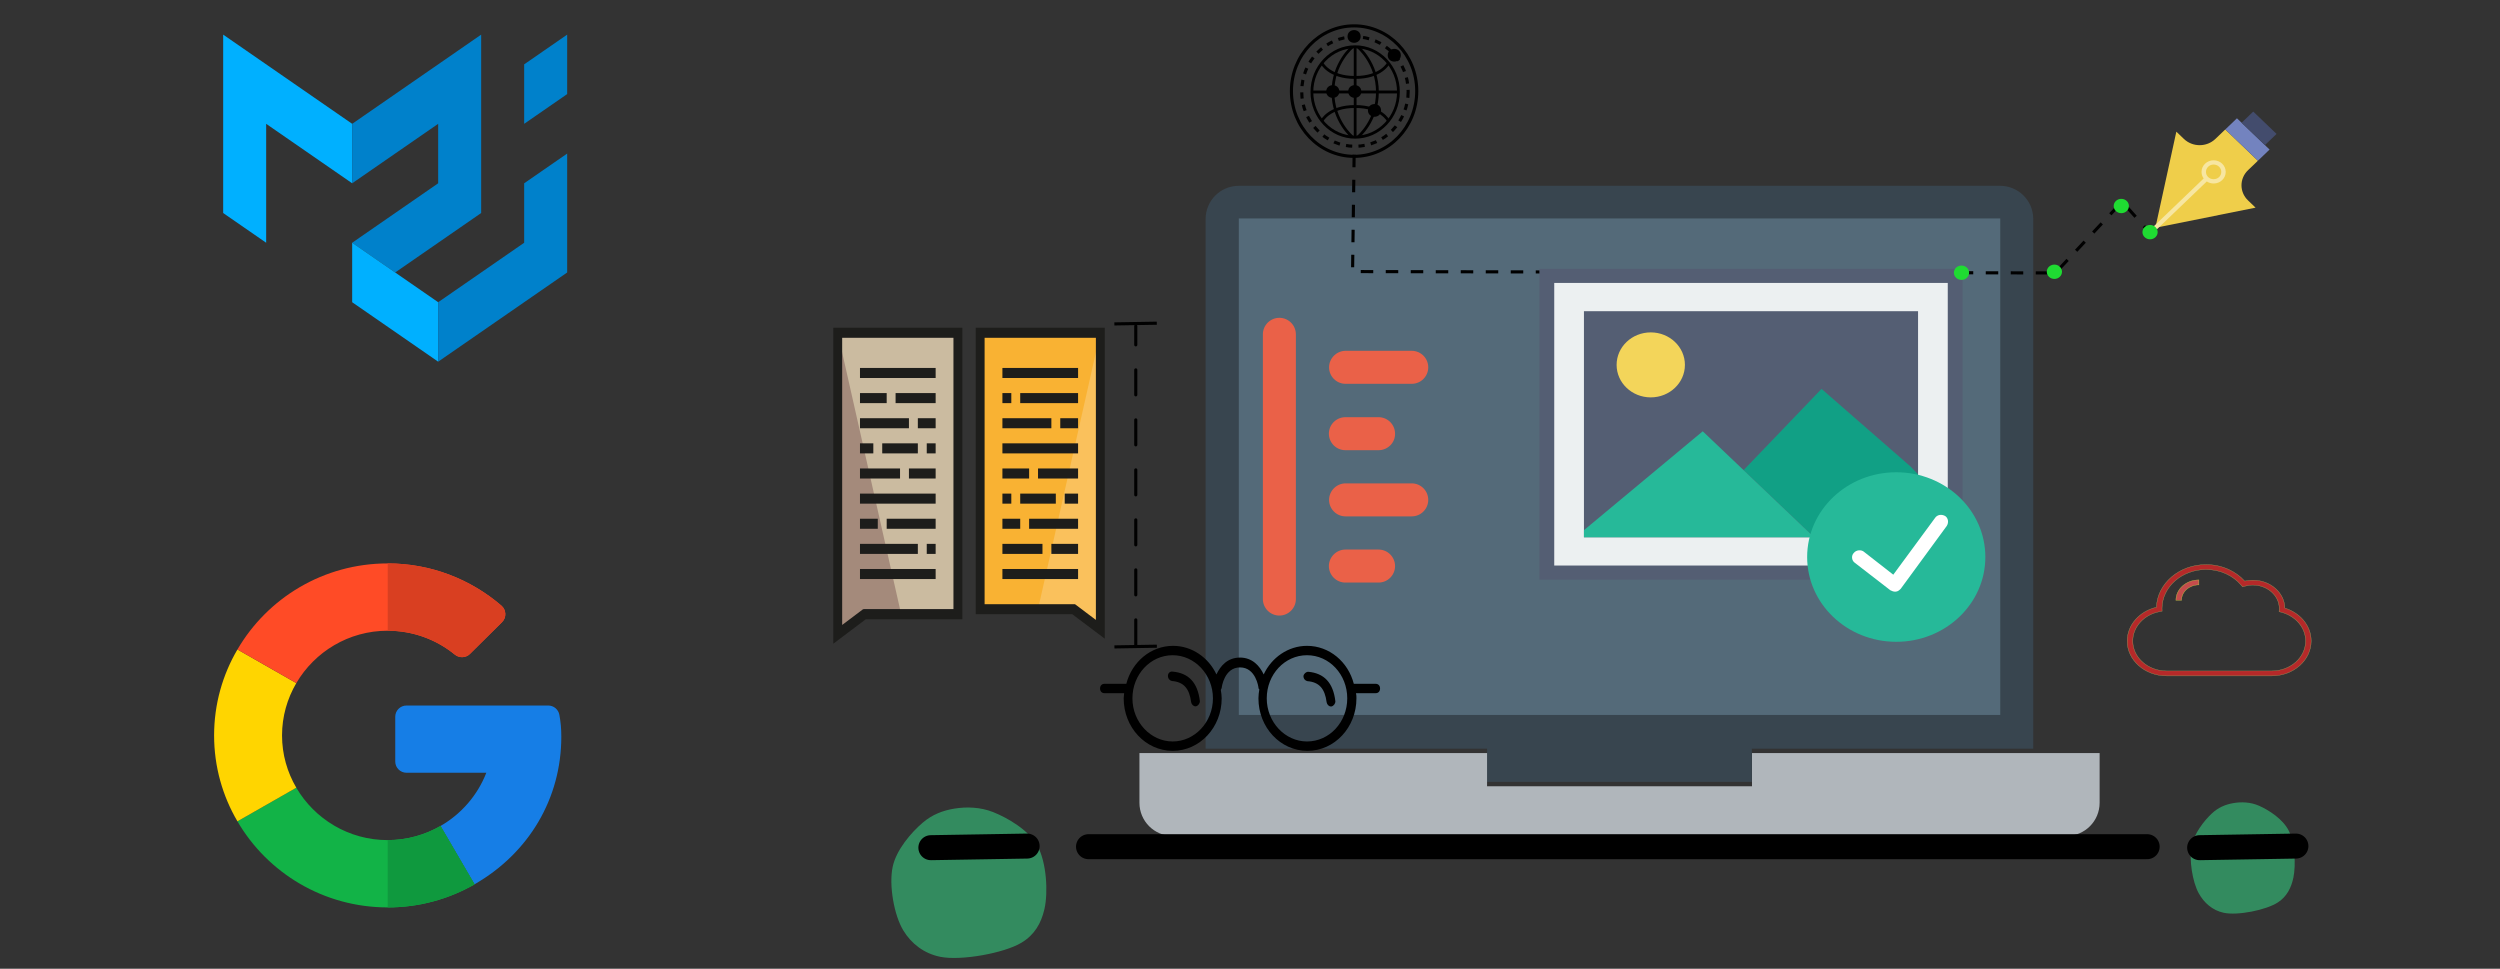 <?xml version="1.0" encoding="utf-8"?>
<svg width="800" height="310" viewBox="0 0 800 310" xmlns="http://www.w3.org/2000/svg">
  <rect x="0" y="0" width="800" height="310" fill="#333333" stroke="none"/>
  <g id="Laptop" transform="matrix(1, 0, 0, 1, -96.28, 3.2)">
    <path style="fill: #38454f" d="M 646.4 288.8 v 17.7 h 141.2 V 288.8 H 937.7 V 6.3 c 0 -9.8 -7.9 -17.7 -17.7 -17.7 H 514 c -9.8 0 -17.7 7.9 -17.7 17.7 V 288.8 H 646.4 z" transform="matrix(0.6,0,0,0.6,184.3,63.1)"/>
    <polygon style="fill: #546a79" points="514,275.3 920.1,275.3 920.1,10.5 514,10.5" transform="matrix(0.6,0,0,0.6,184.3,60.4)"/>
    <g transform="matrix(0.6,0,0,0.6,146.4,60.4)">
      <path style="fill: #ea6148" d="M 598.8 222.3 c -4.9 0 -8.8 -4 -8.8 -8.8 V 72.3 c 0 -4.9 4 -8.8 8.8 -8.8 c 4.9 0 8.8 4 8.8 8.8 v 141.2 C 607.6 218.4 603.6 222.3 598.8 222.3"/>
      <path style="fill: #ea6148" d="M 669.4 98.7 h -35.3 c -4.9 0 -8.8 -4 -8.8 -8.8 s 4 -8.8 8.8 -8.8 h 35.3 c 4.9 0 8.8 4 8.8 8.8 S 674.3 98.7 669.4 98.7"/>
      <path style="fill: #ea6148" d="M 651.7 134.1 h -17.7 c -4.9 0 -8.8 -4 -8.8 -8.8 c 0 -4.9 4 -8.8 8.8 -8.8 h 17.7 c 4.9 0 8.8 4 8.8 8.8 C 660.6 130.1 656.6 134.1 651.7 134.1"/>
      <path style="fill: #ea6148" d="M 669.4 169.4 h -35.3 c -4.9 0 -8.8 -4 -8.8 -8.8 s 4 -8.8 8.8 -8.8 h 35.3 c 4.9 0 8.8 4 8.8 8.8 S 674.3 169.4 669.4 169.4"/>
      <path style="fill: #ea6148" d="M 651.7 204.7 h -17.7 c -4.9 0 -8.8 -4 -8.8 -8.8 s 4 -8.8 8.8 -8.8 h 17.7 c 4.9 0 8.8 4 8.8 8.8 S 656.6 204.7 651.7 204.7"/>
    </g>
    <path style="fill: #b0b6bb" d="M 787.7 211.3 v 17.7 H 646.4 V 211.3 H 461 v 26.5 c 0 9.8 7.9 17.7 17.7 17.7 h 476.7 c 9.8 0 17.7 -7.9 17.7 -17.7 V 211.3 H 787.7 z" transform="matrix(0.6,0,0,0.6,184.3,111)"/>
  </g>
  <g id="Glasses" transform="matrix(1, 0, 0, 1, -111, 1.92)">
    <path transform="matrix(1.4,0,0,1.5,-188.7,-114.4)" d="M 513.1 218.3 c -0.5 0 -1 0.4 -1.1 0.9 c 0 0.6 0.4 1 0.9 1.1 c 2.7 0.2 4 1.6 4.4 4.5 c 0.1 0.5 0.5 0.9 1 0.9 c 0 0 0.1 0 0.1 0 c 0.5 -0.1 0.9 -0.6 0.9 -1.1 C 518.8 220.6 516.7 218.6 513.1 218.3 z"/>
    <path transform="matrix(1.4,0,0,1.5,-176.2,-114.3)" d="M 473.2 218.2 C 472.6 218.1 472.1 218.5 472.1 219.1 c 0 0.6 0.4 1 0.9 1.1 c 2.7 0.2 4 1.6 4.4 4.5 c 0.1 0.5 0.5 0.9 1 0.9 c 0 0 0.1 0 0.1 0 c 0.5 -0.1 0.9 -0.6 0.9 -1.1 C 478.9 220.5 476.8 218.5 473.2 218.2 z"/>
    <path transform="matrix(1.4,0,0,1.5,-181.4,-115.5)" d="M 523.3 221.6 h -5 c -1.3 -4.7 -5.6 -8.1 -10.7 -8.1 c -4.3 0 -8.1 2.5 -9.9 6.1 c -0.9 -1.8 -2.6 -3.6 -5.4 -3.6 c -2.9 0 -4.5 1.8 -5.4 3.6 c -1.8 -3.6 -5.6 -6.1 -9.9 -6.1 c -5.1 0 -9.4 3.4 -10.7 8.1 H 461.3 c -0.6 0 -1 0.4 -1 1 s 0.4 1 1 1 h 4.5 c 0 0.4 -0.1 0.7 -0.1 1.1 c 0 6.2 5 11.2 11.2 11.2 c 6.2 0 11.2 -5 11.2 -11.2 c 0 -0.6 -0.1 -1.2 -0.2 -1.8 c 0.1 -0.1 0.1 -0.3 0.2 -0.4 c 0 -0.2 0.6 -4.4 4.2 -4.4 c 3.6 0 4.2 4.2 4.2 4.3 c 0 0.2 0.1 0.3 0.2 0.4 c -0.1 0.6 -0.2 1.2 -0.2 1.9 c 0 6.2 5 11.2 11.2 11.2 s 11.2 -5 11.2 -11.2 c 0 -0.4 0 -0.7 -0.1 -1.1 H 523.3 c 0.6 0 1 -0.4 1 -1 S 523.9 221.6 523.3 221.6 z M 476.9 233.9 c -5 0 -9.2 -4.1 -9.2 -9.2 s 4.1 -9.2 9.2 -9.2 c 5 0 9.2 4.1 9.2 9.2 S 481.9 233.9 476.9 233.9 z M 507.6 233.9 c -5 0 -9.2 -4.1 -9.2 -9.2 s 4.1 -9.2 9.2 -9.2 s 9.2 4.1 9.2 9.2 S 512.7 233.9 507.6 233.9 z"/>
  </g>
  <polyline style="stroke: rgb(0, 0, 0); fill: none; stroke-dasharray: 4;" points="433.319 49.525 433.319 49.525 432.822 86.904 657.72 87.343 679.076 64.542 689.083 75.761"/>
  <g id="Image" transform="matrix(1.485, 0, 0, 1.507, -439.738, -115.239)" style="">
    <g transform="matrix(1.6,0,0,1.5,-400,-88.9)">
      <g>
        <rect x="643.4" y="149.3" style="fill: #ecf0f1" width="55" height="42"/>
        <path style="fill: #545e73" d="M 699.4 192.3 H 642.4 v -44 h 57 V 192.3 z M 644.4 190.3 h 53 v -40 H 644.4 V 190.3 z"/>
      </g>
      <g>
        <rect x="647.4" y="153.3" style="fill: #545e73" width="47" height="34"/>
        <path style="fill: #ecf0f1" d="M 695.4 188.3 H 646.4 v -36 h 49 V 188.3 z M 648.4 186.3 h 45 v -32 H 648.4 V 186.3 z"/>
      </g>
      <circle style="fill: #f3d55a" cx="657.4" cy="161.9" r="4.6"/>
      <polygon style="fill: #11a085" points="693.4,177.4 692.4,176.3 680.4,165.3 669.9,176.8 675.4,182.3 679.4,186.3 693.4,186.3"/>
      <polygon style="fill: #26b999" points="648.4,186.3 679.4,186.3 675.4,182.3 664.4,171.3 648.4,185.3"/>
    </g>
    <g transform="matrix(1.6,0,0,1.5,-413.5,-100.6)">
      <circle style="fill: #26b999" cx="698.9" cy="196.9" r="12"/>
      <path style="fill: #ffffff" d="M 705.5 191.1 c -0.5 -0.3 -1.1 -0.2 -1.4 0.3 l -5.6 8 l -3.9 -3.2 c -0.4 -0.4 -1.1 -0.3 -1.4 0.1 c -0.4 0.4 -0.3 1.1 0.1 1.4 l 4.8 3.9 c 0.2 0.1 0.4 0.2 0.6 0.2 c 0 0 0.1 0 0.1 0 c 0.3 0 0.5 -0.2 0.7 -0.4 l 6.2 -8.9 C 706 192 705.9 191.4 705.5 191.1 z"/>
    </g>
  </g>
  <g id="MUI" style="" transform="matrix(0.43, 0, 0, 0.515, 71.412, 11.079)">
    <polygon fill="#00B0FF" points="0 110.848 0 0 96 55.424 96 92.373 32 55.424 32 129.323"/>
    <polygon fill="#0081CB" points="96 55.424 192 0 192 110.848 128 147.797 96 129.323 160 92.373 160 55.424 96 92.373"/>
    <polygon fill="#00B0FF" points="96 129.323 96 166.272 160 203.221 160 166.272"/>
    <path d="M160,203.221 L256,147.797 L256,73.899 L224,92.373 L224,129.323 L160,166.272 L160,203.221 Z M224,55.424 L224,18.475 L256,5.68434189e-14 L256,36.949 L224,55.424 Z" fill="#0081CB"/>
  </g>
  <g id="Google" style="" transform="matrix(0.217, 0, 0, 0.215, 68.514, 180.293)">
    <path style="fill:#167EE6;" d="M492.668,211.489l-208.84-0.01c-9.222,0-16.697,7.474-16.697,16.696v66.715 c0,9.22,7.475,16.696,16.696,16.696h117.606c-12.878,33.421-36.914,61.41-67.58,79.194L384,477.589 c80.442-46.523,128-128.152,128-219.53c0-13.011-0.959-22.312-2.877-32.785C507.665,217.317,500.757,211.489,492.668,211.489z"/>
    <path style="fill:#12B347;" d="M256,411.826c-57.554,0-107.798-31.446-134.783-77.979l-86.806,50.034 C78.586,460.443,161.34,512,256,512c46.437,0,90.254-12.503,128-34.292v-0.119l-50.147-86.81 C310.915,404.083,284.371,411.826,256,411.826z"/>
    <path style="fill:#0F993E;" d="M384,477.708v-0.119l-50.147-86.81c-22.938,13.303-49.48,21.047-77.853,21.047V512 C302.437,512,346.256,499.497,384,477.708z"/>
    <path style="fill:#FFD500;" d="M100.174,256c0-28.369,7.742-54.91,21.043-77.847l-86.806-50.034C12.502,165.746,0,209.444,0,256 s12.502,90.254,34.411,127.881l86.806-50.034C107.916,310.91,100.174,284.369,100.174,256z"/>
    <path style="fill:#FF4B26;" d="M256,100.174c37.531,0,72.005,13.336,98.932,35.519c6.643,5.472,16.298,5.077,22.383-1.008 l47.27-47.27c6.904-6.904,6.412-18.205-0.963-24.603C378.507,23.673,319.807,0,256,0C161.34,0,78.586,51.557,34.411,128.119 l86.806,50.034C148.202,131.62,198.446,100.174,256,100.174z"/>
    <path style="fill:#D93F21;" d="M354.932,135.693c6.643,5.472,16.299,5.077,22.383-1.008l47.27-47.27 c6.903-6.904,6.411-18.205-0.963-24.603C378.507,23.672,319.807,0,256,0v100.174C293.53,100.174,328.005,113.51,354.932,135.693z"/>
  </g>
  <g id="world" transform="matrix(0.445, 0, 0, 0.465, 419.413, 14.554)" style="">
    <path fill="none" stroke="#000000" stroke-width="2" stroke-miterlimit="10" d="M32.001,0.887c17.184,0,31.113,13.929,31.112,31.113 C63.114,49.185,49.184,63.115,32,63.113C14.815,63.114,0.887,49.185,0.888,32.001C0.885,14.816,14.815,0.887,32.001,0.887z"/>
    <line fill="none" stroke="#000000" stroke-width="2" stroke-miterlimit="10" x1="32" y1="1" x2="32" y2="63"/>
    <line fill="none" stroke="#000000" stroke-width="2" stroke-miterlimit="10" x1="63" y1="32" x2="1" y2="32"/>
    <path fill="none" stroke="#000000" stroke-width="2" stroke-miterlimit="10" d="M30,1c0,0-14,11-14,31s14,31,14,31"/>
    <path fill="none" stroke="#000000" stroke-width="2" stroke-miterlimit="10" d="M34,1c0,0,14,11,14,31S34,63,34,63"/>
    <path fill="none" stroke="#000000" stroke-width="2" stroke-miterlimit="10" d="M8,12c0,0,5,10,24,10s24-10,24-10"/>
    <path fill="none" stroke="#000000" stroke-width="2" stroke-miterlimit="10" d="M8,52c0,0,5-10,24-10s24,10,24,10"/>
  </g>
  <g id="cloud" style="" transform="matrix(0.115, 0, 0, 0.102, 680.698, 172.362)">
    <path d="M489.579,254.766c-12.942-16.932-30.829-29.887-50.839-36.933c-0.828-48.454-40.501-87.618-89.148-87.618 c-7.618,0-15.213,0.993-22.647,2.958c-12.102-15.076-27.37-27.615-44.441-36.457c-19.642-10.173-40.881-15.331-63.127-15.331 c-74.705,0-135.736,59.676-137.931,133.859C33.885,227.82,0,271.349,0,321.107c0,60.383,49.125,109.508,109.508,109.508h292.983 C462.875,430.615,512,381.49,512,321.107C512,296.896,504.246,273.956,489.579,254.766z M402.491,415.061H109.508 c-51.806,0-93.953-42.147-93.953-93.953c0-44.549,31.647-83.274,75.248-92.079l6.342-1.281l-0.106-6.47 c-0.008-0.465-0.036-0.923-0.069-1.38c-0.012-0.173-0.031-0.344-0.031-0.52c0-67.512,54.925-122.437,122.436-122.437 c39.135,0,75.005,18.162,98.411,49.828l3.349,4.53l5.348-1.769c7.542-2.494,15.317-3.759,23.108-3.759 c40.587,0,73.606,33.019,73.606,73.607c0,0.645-0.05,1.382-0.103,2.164c-0.034,0.505-0.067,1.011-0.093,1.518l-0.303,6.145 l5.911,1.709c19.171,5.544,36.435,17.369,48.61,33.297c12.577,16.453,19.224,36.127,19.224,56.895 C496.445,372.913,454.297,415.061,402.491,415.061z" style="fill: rgb(182, 41, 41); stroke: rgb(150, 166, 99);"/>
    <path d="M135.62,193.401h15.555c0-26.66,21.69-48.35,48.351-48.35v-15.555C164.289,129.495,135.62,158.163,135.62,193.401z" style="stroke: rgb(186, 223, 65); fill: rgb(197, 76, 76);"/>
  </g>
  <g id="pen" transform="matrix(0.708, 0, 0, 0.679, 689.011, 35.699)" style="">
    <path style="fill:#EFCE4A;" d="M32.598,8.426l14.746,14.746l-4.47,4.47c-3.93,3.93-3.93,10.301,0,14.231l3.417,3.417L1,54.77 l9.479-45.29l3.417,3.417c3.93,3.93,10.301,3.93,14.231,0L32.598,8.426z"/>
    <rect x="32.177" y="9.442" transform="matrix(-0.707 -0.707 0.707 -0.707 63.42 52.601)" style="fill:#7383BF;" width="20.853" height="7.448"/>
    <rect x="40.422" y="4.176" transform="matrix(-0.707 -0.707 0.707 -0.707 76.134 47.334)" style="fill:#434C6D;" width="14.895" height="7.448"/>
    <path style="fill:#F7E6A1;" d="M31.198,24.571c-1.033-1.033-2.406-1.602-3.867-1.602s-2.834,0.568-3.867,1.602 c-1.033,1.033-1.602,2.406-1.602,3.867c0,1.121,0.341,2.186,0.964,3.09L0.293,54.063c-0.391,0.391-0.391,1.023,0,1.414 C0.488,55.672,0.744,55.77,1,55.77s0.512-0.098,0.707-0.293l22.534-22.534c0.904,0.623,1.97,0.964,3.091,0.964 c1.46,0,2.834-0.568,3.867-1.602c1.033-1.033,1.602-2.406,1.602-3.866C32.8,26.978,32.231,25.605,31.198,24.571z M29.784,30.891 c-1.311,1.311-3.595,1.311-4.905,0c-1.352-1.353-1.352-3.553,0-4.905c0.655-0.655,1.526-1.016,2.453-1.016s1.797,0.36,2.453,1.016 C31.136,27.338,31.136,29.538,29.784,30.891z"/>
  </g>
  <ellipse style="stroke: rgb(1, 1, 1); fill-rule: evenodd; fill: none; stroke-dasharray: 2px;" cx="433.581" cy="29.293" rx="17.03" ry="17.525"/>
  <ellipse style="stroke: rgb(0, 0, 0);" cx="426.488" cy="29.288" rx="1.6" ry="1.536"/>
  <ellipse style="stroke: rgb(0, 0, 0);" cx="433.526" cy="29.277" rx="1.6" ry="1.536"/>
  <ellipse style="stroke: rgb(0, 0, 0);" cx="439.844" cy="35.335" rx="1.6" ry="1.536"/>
  <ellipse style="stroke: rgb(0, 0, 0);" cx="446.165" cy="17.675" rx="1.6" ry="1.536"/>
  <ellipse style="stroke: rgb(0, 0, 0);" cx="433.309" cy="11.659" rx="1.6" ry="1.536"/>
  <ellipse style="fill: none; stroke: rgb(0, 0, 0);" cx="433.309" cy="29.153" rx="20.054" ry="20.877"/>
  <ellipse style="fill: rgb(31, 219, 50);" cx="678.819" cy="65.925" rx="2.435" ry="2.296"/>
  <ellipse style="fill: rgb(31, 219, 50);" cx="688.017" cy="74.284" rx="2.435" ry="2.296"/>
  <ellipse style="fill: rgb(31, 219, 50);" cx="657.406" cy="86.964" rx="2.435" ry="2.296"/>
  <ellipse style="fill: rgb(31, 219, 50);" cx="627.679" cy="87.274" rx="2.435" ry="2.296"/>
  <path stroke-width="0" d="M 305.416 258.756 C 309.253 258.134 313.721 258.24 317.837 259.885 C 322.574 261.779 329.186 265.665 331.951 270.612 C 334.879 275.85 335.466 285.519 334.21 290.937 C 333.161 295.457 331.069 299.138 326.87 301.664 C 321.299 305.017 307.518 307.518 300.9 306.181 C 295.679 305.127 291.614 301.966 289.044 297.712 C 286.091 292.826 284.41 283.279 285.656 277.387 C 286.812 271.923 291.609 266.394 295.254 263.273 C 298.325 260.643 301.752 259.35 305.416 258.756 Z" style="stroke-width: 2px; fill-opacity: 0.56; fill: rgb(52, 209, 131);"/>
  <path stroke-width="0" d="M 714.566 257.012 C 717.141 256.552 720.14 256.63 722.902 257.846 C 726.081 259.247 730.518 262.12 732.374 265.778 C 734.339 269.651 734.733 276.8 733.89 280.806 C 733.186 284.148 731.782 286.87 728.964 288.737 C 725.225 291.217 715.977 293.066 711.535 292.077 C 708.031 291.298 705.303 288.961 703.578 285.815 C 701.596 282.203 700.468 275.144 701.304 270.787 C 702.08 266.747 705.3 262.659 707.746 260.351 C 709.807 258.407 712.107 257.451 714.566 257.012 Z" style="stroke-width: 2px; fill-opacity: 0.56; fill: rgb(52, 209, 131);"/>
  <line style="stroke: rgb(0, 0, 0); fill: none; stroke-width: 8px; stroke-linecap: round;" x1="348.324" y1="270.94" x2="687.093" y2="270.94"/>
  <line style="fill: rgb(216, 216, 216); stroke: rgb(0, 0, 0); stroke-width: 8px; stroke-linecap: round;" x1="703.887" y1="271.257" x2="734.691" y2="270.743"/>
  <line style="fill: rgb(216, 216, 216); stroke: rgb(0, 0, 0); stroke-width: 8px; stroke-linecap: round;" x1="297.878" y1="271.257" x2="328.682" y2="270.743"/>
  <line style="fill: rgb(216, 216, 216); stroke: rgb(0, 0, 0); stroke-dasharray: 8px; stroke-linecap: round;" x1="363.447" y1="206.354" x2="363.447" y2="104.321"/>
  <line style="fill: rgb(216, 216, 216); stroke: rgb(0, 0, 0);" x1="356.617" y1="207.011" x2="370.198" y2="206.783"/>
  <line style="fill: rgb(216, 216, 216); stroke: rgb(0, 0, 0);" x1="356.617" y1="207.011" x2="370.198" y2="206.783" transform="matrix(1, 0, 0, 1, -0.021, -103.359)"/>
  <g id="XMLID_1396_" transform="matrix(0.178, 0, 0, 0.201, 265.316, 104.877)" style="">
    <g id="XMLID_1445_">
      <polygon style="fill:#FAC15C;" points="487.582,480.106 439.571,448.099 271.534,448.099 271.534,8.002 487.582,8.002 &#9;&#9;"/>
    </g>
    <g id="XMLID_1444_">
      <polygon style="fill:#F9B233;" points="487.582,8.002 375.557,448.099 271.534,448.099 271.534,8.002 &#9;&#9;"/>
    </g>
    <g id="XMLID_1443_">
      <polygon style="fill:#A48A7B;" points="15.478,480.106 63.488,448.099 231.525,448.099 231.525,8.002 15.478,8.002 &#9;&#9;"/>
    </g>
    <g id="XMLID_1442_">
      <polygon style="fill:#CBBBA0;" points="15.478,8.002 127.503,448.099 231.525,448.099 231.525,8.002 &#9;&#9;"/>
    </g>
    <g id="XMLID_1441_">
      <path style="fill:#1D1D1B;" d="M7.476,503.06V0h232.051v464.103H65.908L7.476,503.06z M23.48,16.004v457.151l37.582-25.057 h162.461V16.004H23.48z"/>
    </g>
    <g id="XMLID_1440_">
      <path style="fill:#1D1D1B;" d="M495.583,495.058L437.151,456.1H263.533V0h232.051L495.583,495.058L495.583,495.058z M279.537,440.097h162.461l37.582,25.057V16.004H279.537V440.097z"/>
    </g>
    <g id="XMLID_1439_">
      <rect x="55.487" y="64.014" style="fill:#1D1D1B;" width="136.029" height="16.004"/>
    </g>
    <g id="XMLID_1438_">
      <rect x="55.487" y="104.023" style="fill:#1D1D1B;" width="48.011" height="16.004"/>
    </g>
    <g id="XMLID_1437_">
      <rect x="119.501" y="104.023" style="fill:#1D1D1B;" width="72.016" height="16.004"/>
    </g>
    <g id="XMLID_1436_">
      <rect x="55.487" y="144.032" style="fill:#1D1D1B;" width="88.02" height="16.004"/>
    </g>
    <g id="XMLID_1434_">
      <rect x="159.509" y="144.032" style="fill:#1D1D1B;" width="32.007" height="16.004"/>
    </g>
    <g id="XMLID_1433_">
      <rect x="55.487" y="184.04" style="fill:#1D1D1B;" width="24.005" height="16.004"/>
    </g>
    <g id="XMLID_1432_">
      <rect x="95.496" y="184.04" style="fill:#1D1D1B;" width="64.014" height="16.004"/>
    </g>
    <g id="XMLID_1430_">
      <rect x="175.513" y="184.04" style="fill:#1D1D1B;" width="16.003" height="16.004"/>
    </g>
    <g id="XMLID_1427_">
      <rect x="55.487" y="224.049" style="fill:#1D1D1B;" width="72.016" height="16.004"/>
    </g>
    <g id="XMLID_1426_">
      <rect x="143.506" y="224.049" style="fill:#1D1D1B;" width="48.01" height="16.004"/>
    </g>
    <g id="XMLID_1425_">
      <rect x="55.487" y="264.058" style="fill:#1D1D1B;" width="136.029" height="16.004"/>
    </g>
    <g id="XMLID_1424_">
      <rect x="55.487" y="304.067" style="fill:#1D1D1B;" width="32.007" height="16.004"/>
    </g>
    <g id="XMLID_1423_">
      <rect x="103.498" y="304.067" style="fill:#1D1D1B;" width="88.019" height="16.004"/>
    </g>
    <g id="XMLID_1422_">
      <rect x="55.487" y="344.076" style="fill:#1D1D1B;" width="104.022" height="16.004"/>
    </g>
    <g id="XMLID_1421_">
      <rect x="175.513" y="344.076" style="fill:#1D1D1B;" width="16.003" height="16.004"/>
    </g>
    <g id="XMLID_1420_">
      <rect x="55.487" y="384.085" style="fill:#1D1D1B;" width="136.029" height="16.004"/>
    </g>
    <g id="XMLID_1419_">
      <rect x="311.543" y="384.085" style="fill:#1D1D1B;" width="136.029" height="16.004"/>
    </g>
    <g id="XMLID_1418_">
      <rect x="399.562" y="344.076" style="fill:#1D1D1B;" width="48.011" height="16.004"/>
    </g>
    <g id="XMLID_1417_">
      <rect x="311.543" y="344.076" style="fill:#1D1D1B;" width="72.016" height="16.004"/>
    </g>
    <g id="XMLID_1415_">
      <rect x="359.553" y="304.067" style="fill:#1D1D1B;" width="88.02" height="16.004"/>
    </g>
    <g id="XMLID_1413_">
      <rect x="311.543" y="304.067" style="fill:#1D1D1B;" width="32.007" height="16.004"/>
    </g>
    <g id="XMLID_1410_">
      <rect x="423.568" y="264.058" style="fill:#1D1D1B;" width="24.005" height="16.004"/>
    </g>
    <g id="XMLID_1409_">
      <rect x="343.55" y="264.058" style="fill:#1D1D1B;" width="64.014" height="16.004"/>
    </g>
    <g id="XMLID_1408_">
      <rect x="311.543" y="264.058" style="fill:#1D1D1B;" width="16.003" height="16.004"/>
    </g>
    <g id="XMLID_1406_">
      <rect x="375.557" y="224.049" style="fill:#1D1D1B;" width="72.016" height="16.004"/>
    </g>
    <g id="XMLID_1405_">
      <rect x="311.544" y="224.049" style="fill:#1D1D1B;" width="48.01" height="16.004"/>
    </g>
    <g id="XMLID_1404_">
      <rect x="311.543" y="184.04" style="fill:#1D1D1B;" width="136.029" height="16.004"/>
    </g>
    <g id="XMLID_1403_">
      <rect x="415.566" y="144.032" style="fill:#1D1D1B;" width="32.007" height="16.004"/>
    </g>
    <g id="XMLID_1402_">
      <rect x="311.543" y="144.032" style="fill:#1D1D1B;" width="88.019" height="16.004"/>
    </g>
    <g id="XMLID_1401_">
      <rect x="343.55" y="104.023" style="fill:#1D1D1B;" width="104.022" height="16.004"/>
    </g>
    <g id="XMLID_1400_">
      <rect x="311.543" y="104.023" style="fill:#1D1D1B;" width="16.003" height="16.004"/>
    </g>
    <g id="XMLID_1397_">
      <rect x="311.543" y="64.014" style="fill:#1D1D1B;" width="136.029" height="16.004"/>
    </g>
  </g>
  <g transform="matrix(0.178, 0, 0, 0.201, 265.316, 105.604)" style=""/>
  <g transform="matrix(0.178, 0, 0, 0.201, 265.316, 105.604)" style=""/>
  <g transform="matrix(0.178, 0, 0, 0.201, 265.316, 105.604)" style=""/>
  <g transform="matrix(0.178, 0, 0, 0.201, 265.316, 105.604)" style=""/>
  <g transform="matrix(0.178, 0, 0, 0.201, 265.316, 105.604)" style=""/>
  <g transform="matrix(0.178, 0, 0, 0.201, 265.316, 105.604)" style=""/>
  <g transform="matrix(0.178, 0, 0, 0.201, 265.316, 105.604)" style=""/>
  <g transform="matrix(0.178, 0, 0, 0.201, 265.316, 105.604)" style=""/>
  <g transform="matrix(0.178, 0, 0, 0.201, 265.316, 105.604)" style=""/>
  <g transform="matrix(0.178, 0, 0, 0.201, 265.316, 105.604)" style=""/>
  <g transform="matrix(0.178, 0, 0, 0.201, 265.316, 105.604)" style=""/>
  <g transform="matrix(0.178, 0, 0, 0.201, 265.316, 105.604)" style=""/>
  <g transform="matrix(0.178, 0, 0, 0.201, 265.316, 105.604)" style=""/>
  <g transform="matrix(0.178, 0, 0, 0.201, 265.316, 105.604)" style=""/>
  <g transform="matrix(0.178, 0, 0, 0.201, 265.316, 105.604)" style=""/>
</svg>
